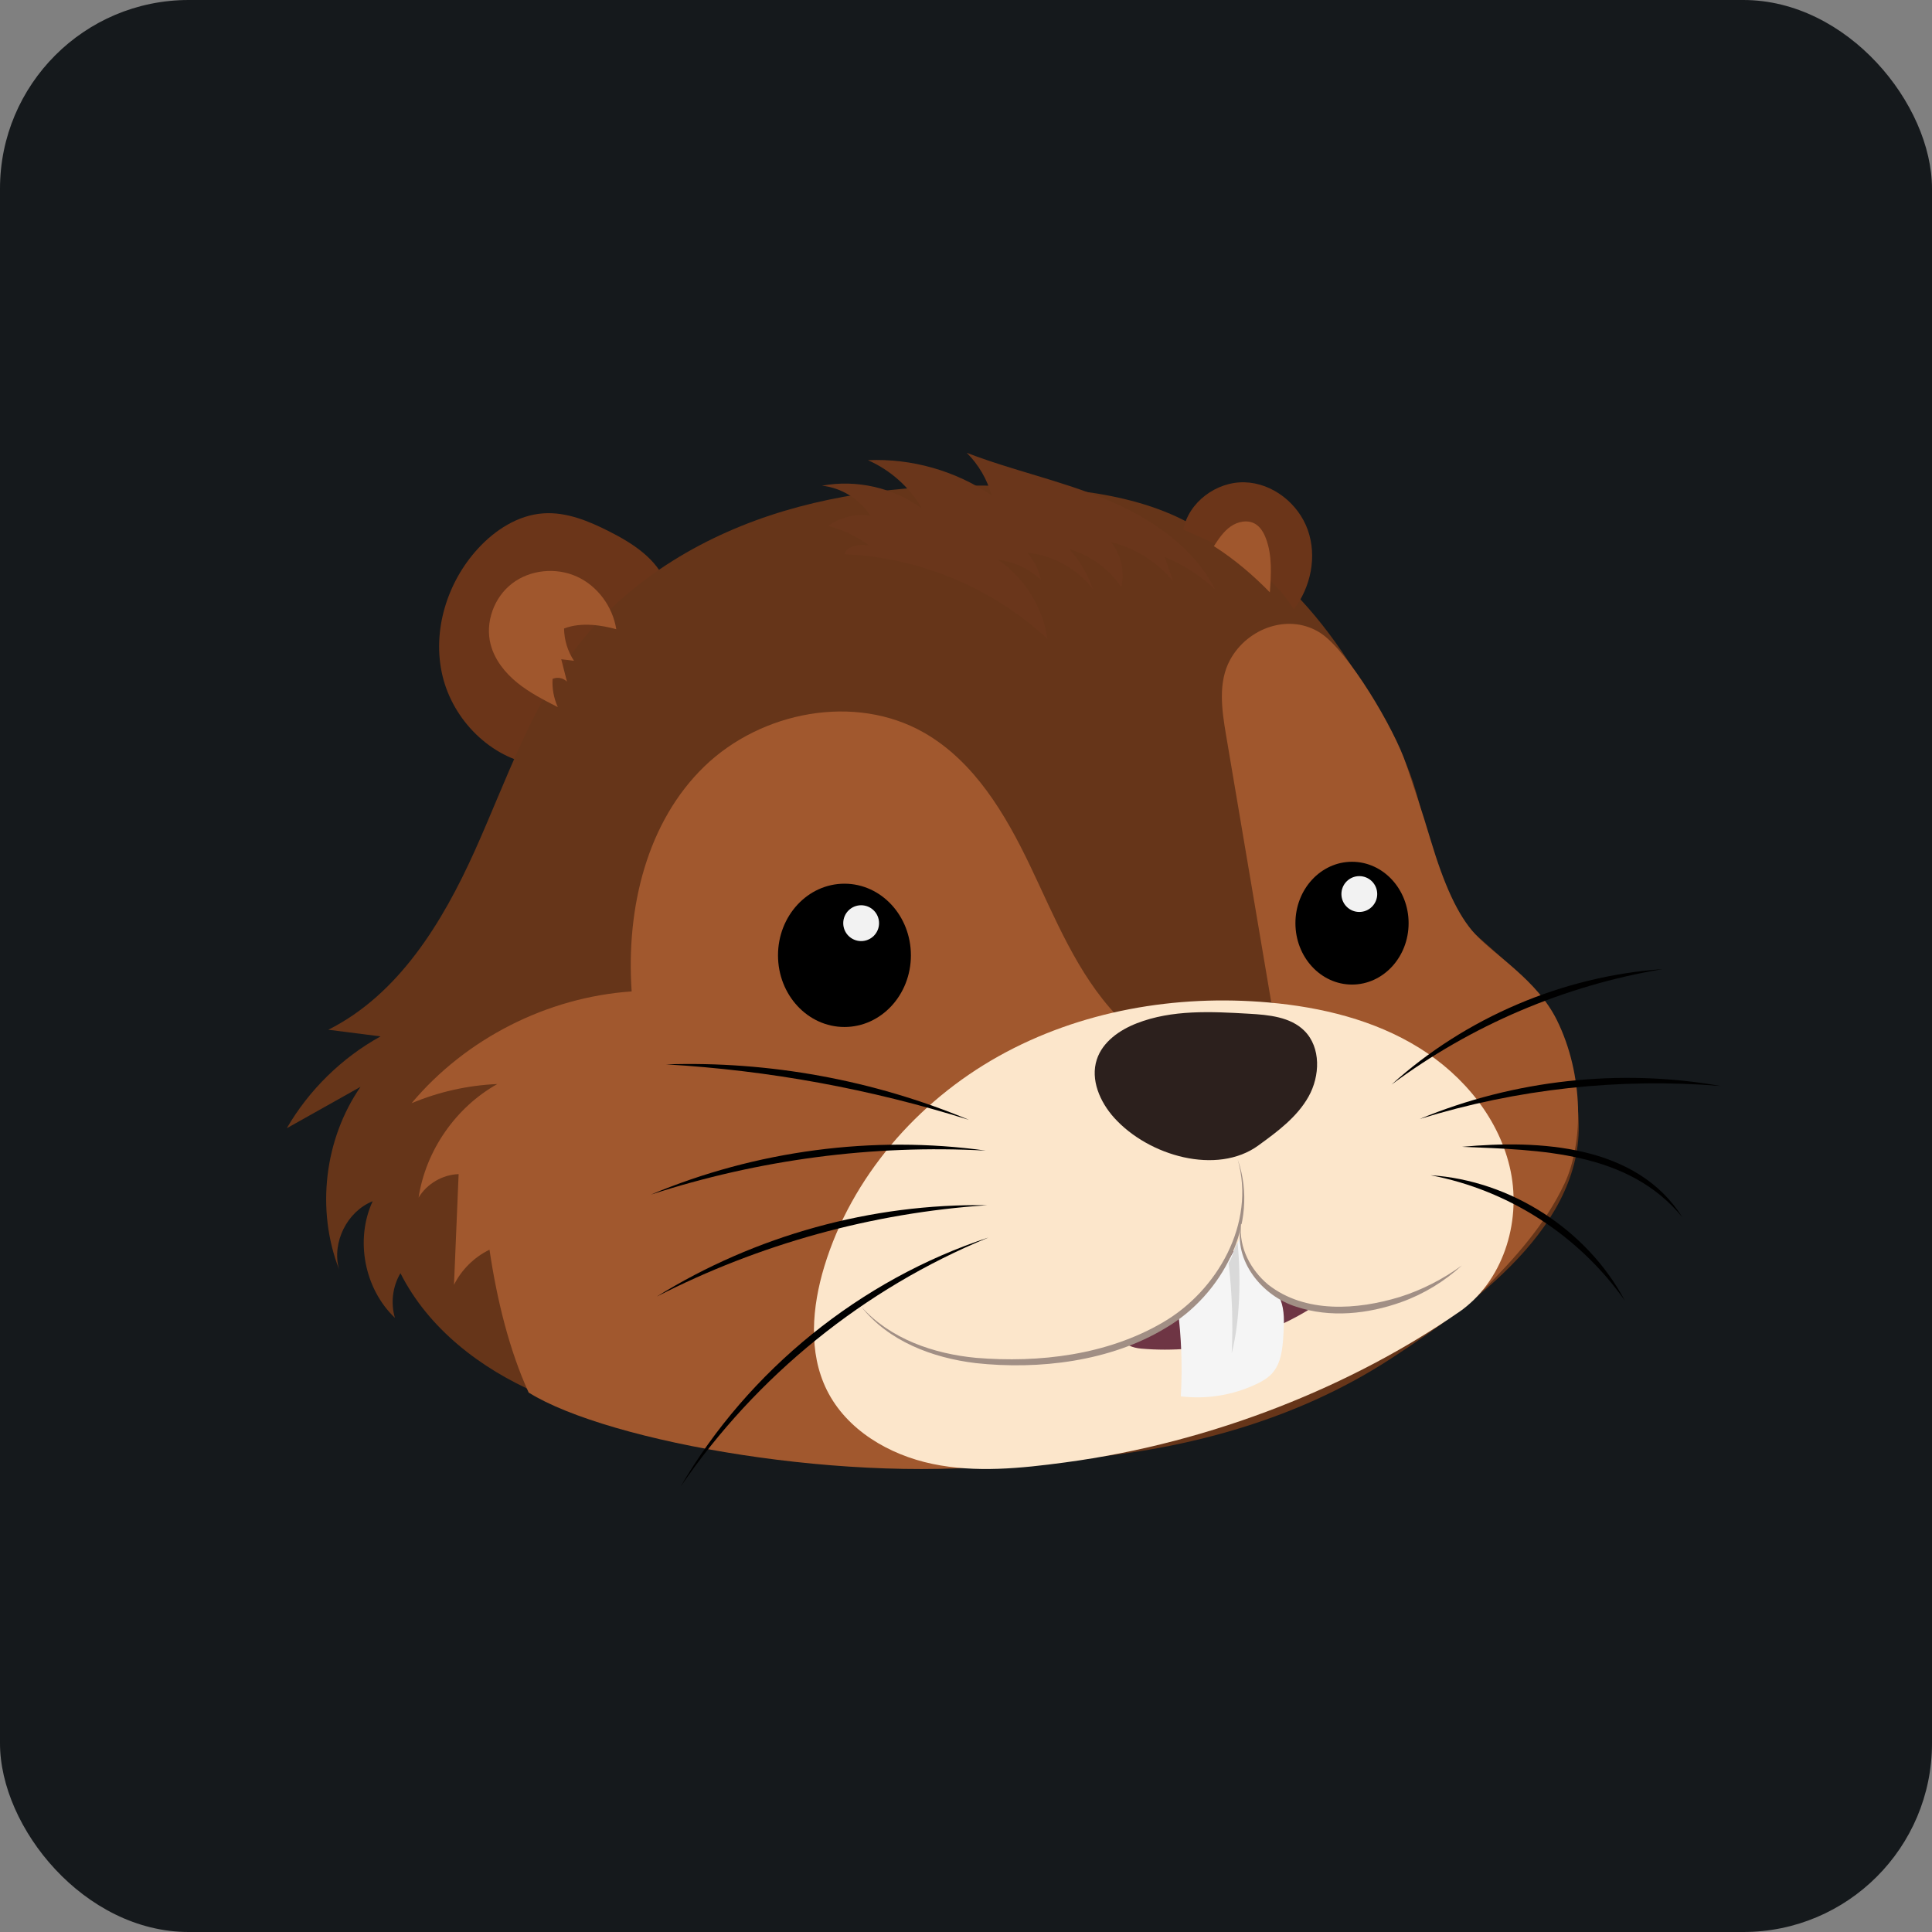 <svg width="256" height="256" viewBox="0 0 256 256" fill="none" xmlns="http://www.w3.org/2000/svg" id="stanjs">
<rect x="0" y="0" width="256" height="256" fill="#808080" stroke="none"/>
<style>
#stanjs {
    rect {fill: #15191C}

    @media (prefers-color-scheme: light) {
        rect {fill: #F4F2ED}
    }
}
</style>
<rect width="256" height="256" rx="25" fill="#15191C"/>
<path d="M88.256 77.264C87.007 74.026 83.832 71.99 80.736 70.423C78.007 69.038 75.045 67.81 71.992 68.022C68.63 68.252 65.59 70.228 63.313 72.715C59.227 77.178 57.232 83.633 58.628 89.524C60.025 95.415 65.004 100.433 70.981 101.357C72.486 96.482 74.199 91.616 76.906 87.288C79.612 82.96 83.403 79.17 88.252 77.264H88.256Z" fill="#6B3519"/>
<path d="M163.309 73.553C156.4 66.624 145.899 64.94 136.132 64.493C125.31 63.998 114.328 64.602 103.944 67.692C93.561 70.788 83.767 76.513 77.014 84.987C70.525 93.131 67.177 103.254 62.901 112.753C58.624 122.251 52.808 131.775 43.504 136.446C45.812 136.742 48.115 137.032 50.422 137.328C45.291 140.167 40.945 144.421 38 149.496C41.257 147.668 44.515 145.84 47.768 144.013C42.975 150.959 41.873 160.309 44.922 168.184C43.942 164.646 45.976 160.535 49.381 159.168C47.026 164.251 48.271 170.771 52.331 174.626C51.745 172.664 52.018 170.463 53.063 168.705C56.759 176.037 63.681 181.35 71.211 184.611C78.74 187.871 86.925 189.286 95.04 190.514C110.19 192.802 125.527 194.526 140.811 193.462C156.096 192.398 171.42 188.418 184.258 180.052C196.702 171.943 211.072 161.147 209.003 146.431C208.213 140.813 206.613 137.414 204.136 132.309C202.627 129.197 193.445 122.924 191.935 119.811C189.012 113.782 188.804 105.946 185.729 99.994C182.198 93.162 178.429 86.368 173.363 80.581C168.297 74.794 161.804 70.019 163.3 73.54L163.309 73.553Z" fill="#663519"/>
<path d="M156.79 70.184C157.501 66.533 161.184 63.812 164.901 63.907C168.618 64.002 172.036 66.711 173.285 70.21C174.534 73.713 173.701 77.798 171.433 80.746C168.011 75.176 161.986 72.403 156.794 70.184H156.79Z" fill="#6B3519"/>
<path d="M147.946 134.536C142.694 128.958 139.81 121.656 136.513 114.758C133.217 107.86 129.088 100.88 122.426 97.077C113.291 91.864 100.887 94.251 93.335 101.553C85.788 108.854 82.934 120.176 83.698 131.367C72.508 132.136 61.721 137.614 54.534 146.183C58.13 144.673 61.998 143.809 65.898 143.64C60.376 146.739 56.416 152.452 55.466 158.686C56.564 156.858 58.633 155.647 60.771 155.577C60.567 160.466 60.363 165.358 60.155 170.246C61.157 168.24 62.836 166.578 64.861 165.592C65.859 172.356 67.533 179.024 70.053 184.524C80.662 191.127 112.966 196.844 135.711 193.827C127.461 185.57 123.697 173.124 126 161.711C128.303 150.299 136.604 140.262 147.946 134.536Z" fill="#A1582E"/>
<path d="M196.459 171.01C200.679 166.773 204.761 162.25 207.302 156.841C209.844 151.432 209.879 142.415 206.296 135.17C203.672 129.861 198.159 126.683 195.496 123.809C193.137 121.266 191.332 117.181 189.554 111.259C188.149 106.588 187.845 105.872 186.314 101.24C184.783 96.608 178.676 86.29 174.972 83.88C170.886 81.224 165.335 83.142 162.997 87.427C161.37 90.409 161.891 94.056 162.459 97.403C164.454 109.197 166.449 120.988 168.444 132.782C176.672 136.043 184.753 140.488 190.144 147.512C195.535 154.536 197.678 164.594 196.459 171.014V171.01Z" fill="#A0572D"/>
<path d="M111.895 136.082C116.757 136.082 120.699 131.831 120.699 126.588C120.699 121.345 116.757 117.094 111.895 117.094C107.032 117.094 103.09 121.345 103.09 126.588C103.09 131.831 107.032 136.082 111.895 136.082Z" fill="black"/>
<path d="M179.149 130.46C183.291 130.46 186.648 126.818 186.648 122.325C186.648 117.832 183.291 114.19 179.149 114.19C175.007 114.19 171.65 117.832 171.65 122.325C171.65 126.818 175.007 130.46 179.149 130.46Z" fill="black"/>
<path d="M193.332 173.853C199.083 169.868 201.573 162.106 200.181 155.243C198.788 148.38 193.978 142.52 188.032 138.834C182.085 135.148 175.089 133.455 168.119 132.835C155.819 131.741 143.102 133.929 132.319 139.954C121.537 145.979 112.832 155.973 109.232 167.793C107.601 173.159 107.072 179.189 109.57 184.211C112.194 189.481 117.793 192.772 123.549 193.974C129.305 195.177 135.273 194.565 141.102 193.783C160.937 191.135 179.444 183.465 193.323 173.853H193.332Z" fill="#FCE6CB"/>
<path d="M111.912 73.44C121.814 73.844 131.53 77.898 138.786 84.653C138.179 80.46 135.746 76.561 132.241 74.178C134.362 74.421 136.396 75.372 137.94 76.843C137.637 75.515 137.012 74.265 136.127 73.232C139.515 73.575 142.733 75.359 144.823 78.055C144.143 76.11 143.076 74.304 141.701 72.767C144.481 73.579 146.957 75.394 148.575 77.798C149.061 75.741 148.545 73.47 147.213 71.829C150.423 72.624 153.359 74.473 155.454 77.03C155.081 75.954 154.704 74.877 154.331 73.8C156.786 74.82 159.059 76.279 161.006 78.094C158.083 72.359 152.349 68.552 146.402 66.104C140.451 63.655 134.102 62.314 128.099 60C129.656 61.554 130.801 63.516 131.395 65.635C126.62 62.375 120.777 60.716 115.005 60.977C117.984 62.288 120.526 64.562 122.165 67.376C118.405 64.623 113.491 63.503 108.911 64.358C111.5 64.628 113.929 66.138 115.321 68.339C113.387 68.027 111.335 68.522 109.752 69.681C111.699 70.201 113.547 71.087 115.169 72.281C113.712 72.012 112.146 72.424 111.908 73.449L111.912 73.44Z" fill="#6A361B"/>
<path d="M166.736 151.779C169.264 149.947 171.867 148.024 173.393 145.302C174.92 142.576 175.05 138.804 172.847 136.594C170.99 134.736 168.115 134.475 165.491 134.324C160.49 134.033 155.307 133.768 150.64 135.587C148.345 136.481 146.103 138.04 145.335 140.384C144.455 143.062 145.752 146.023 147.638 148.115C152.214 153.194 161.262 155.755 166.736 151.783V151.779Z" fill="#2C201D"/>
<path d="M81.659 83.372C81.186 80.386 79.191 77.651 76.437 76.401C73.683 75.15 70.252 75.476 67.854 77.317C65.455 79.157 64.249 82.469 65.013 85.395C65.542 87.423 66.912 89.146 68.539 90.466C70.165 91.785 72.043 92.745 73.909 93.695C73.384 92.528 73.141 91.234 73.215 89.954C73.844 89.676 74.641 89.828 75.123 90.318C74.871 89.328 74.62 88.339 74.368 87.353L76.055 87.557C75.218 86.298 74.759 84.792 74.741 83.281C77.07 82.37 79.894 82.886 81.651 83.372H81.659Z" fill="#A0572D"/>
<path d="M168.262 78.484C168.431 76.092 168.588 73.614 167.75 71.369C167.46 70.588 167.013 69.811 166.289 69.398C165.296 68.834 163.994 69.108 163.058 69.767C162.121 70.427 161.474 71.408 160.845 72.368C163.604 74.121 166.107 76.275 168.262 78.489V78.484Z" fill="#A0572D"/>
<path d="M184.375 143.722C194.178 134.84 207.094 129.331 220.288 128.415C207.302 130.59 194.941 135.856 184.375 143.722Z" fill="black"/>
<path d="M188.123 148.271C200.614 143.084 214.68 141.538 228 143.9C214.563 142.802 201.005 144.286 188.123 148.271Z" fill="black"/>
<path d="M189.554 155.725C200.159 156.402 210.312 162.949 215.3 172.343C209.25 163.73 199.89 157.683 189.554 155.725Z" fill="black"/>
<path d="M193.705 151.961C203.95 151.015 216.844 151.657 222.925 161.299C215.769 152.552 204.08 152.378 193.705 151.961Z" fill="black"/>
<path d="M88.256 141.035C101.936 140.579 115.764 143.11 128.394 148.389C115.36 144.299 101.893 141.825 88.256 141.035Z" fill="black"/>
<path d="M86.244 158.291C100.141 152.461 115.685 150.381 130.614 152.461C115.603 151.649 100.54 153.654 86.244 158.291Z" fill="black"/>
<path d="M162.997 165.128C160.06 169.621 155.667 173.302 150.514 175.59C149.729 175.941 148.796 176.428 148.805 177.226C148.814 178.194 150.15 178.603 151.204 178.698C159.596 179.436 168.258 177.187 174.972 172.529C169.694 172.46 164.788 168.562 162.997 165.123V165.128Z" fill="#6E3544"/>
<path d="M87.025 171.8C100.045 163.717 115.49 159.445 130.81 159.697C115.568 160.713 100.626 164.837 87.025 171.8Z" fill="black"/>
<path d="M156.04 173.298C156.547 177.183 156.69 181.112 156.465 185.023C159.857 185.44 163.361 184.875 166.449 183.412C167.208 183.052 167.95 182.631 168.523 182.019C169.785 180.656 169.958 178.637 170.062 176.784C170.149 175.247 170.231 173.649 169.668 172.217C169.047 170.628 167.729 169.443 166.571 168.188C165.413 166.934 164.337 165.406 164.402 163.704C162.828 167.706 160.078 171.244 156.035 173.302L156.04 173.298Z" fill="#F5F5F5"/>
<path d="M130.979 163.977C114.497 170.741 100.223 182.301 90.174 197C99.16 181.567 114.024 169.551 130.979 163.977Z" fill="black"/>
<path d="M164.016 153.685C166.35 160.795 162.893 168.913 157.085 173.628C151.277 178.342 143.592 180.144 136.119 180.482C128.108 180.847 119.259 179.28 114.111 173.124" fill="#FCE6CB"/>
<path d="M164.016 153.685C166.983 162.154 161.886 171.618 154.478 175.95C147.161 180.404 137.671 181.533 129.266 180.617C123.584 179.927 117.737 177.743 114.107 173.124C117.971 177.422 123.718 179.393 129.344 179.922C137.728 180.612 146.689 179.54 154.049 175.247C161.318 171.04 166.397 162.098 164.012 153.68L164.016 153.685Z" fill="#A18F85"/>
<path d="M164.445 162.211C163.869 165.723 165.898 169.321 168.865 171.288C171.832 173.254 175.553 173.78 179.097 173.523C184.41 173.137 189.593 171.066 193.709 167.676" fill="#FCE6CB"/>
<path d="M164.445 162.211C164.133 165.314 165.721 168.288 168.045 170.224C172.942 174.066 179.83 173.58 185.49 171.852C188.431 170.923 191.202 169.491 193.709 167.676C191.415 169.777 188.687 171.453 185.72 172.521C181.283 174.118 176.273 174.656 171.732 173.141C167.247 171.726 163.409 167.064 164.445 162.211Z" fill="#A18F85"/>
<path d="M114.107 124.699C115.417 124.699 116.479 123.636 116.479 122.325C116.479 121.013 115.417 119.95 114.107 119.95C112.796 119.95 111.734 121.013 111.734 122.325C111.734 123.636 112.796 124.699 114.107 124.699Z" fill="#F2F2F2"/>
<path d="M180.116 120.84C181.426 120.84 182.489 119.777 182.489 118.466C182.489 117.154 181.426 116.091 180.116 116.091C178.806 116.091 177.744 117.154 177.744 118.466C177.744 119.777 178.806 120.84 180.116 120.84Z" fill="#F2F2F2"/>
<path d="M162.789 167.333C163.261 171.31 163.4 175.325 163.209 179.327C164.337 174.852 164.424 169.261 163.994 164.663C163.504 165.271 163.287 166.808 162.789 167.333Z" fill="#D9D9D9"/>
</svg>